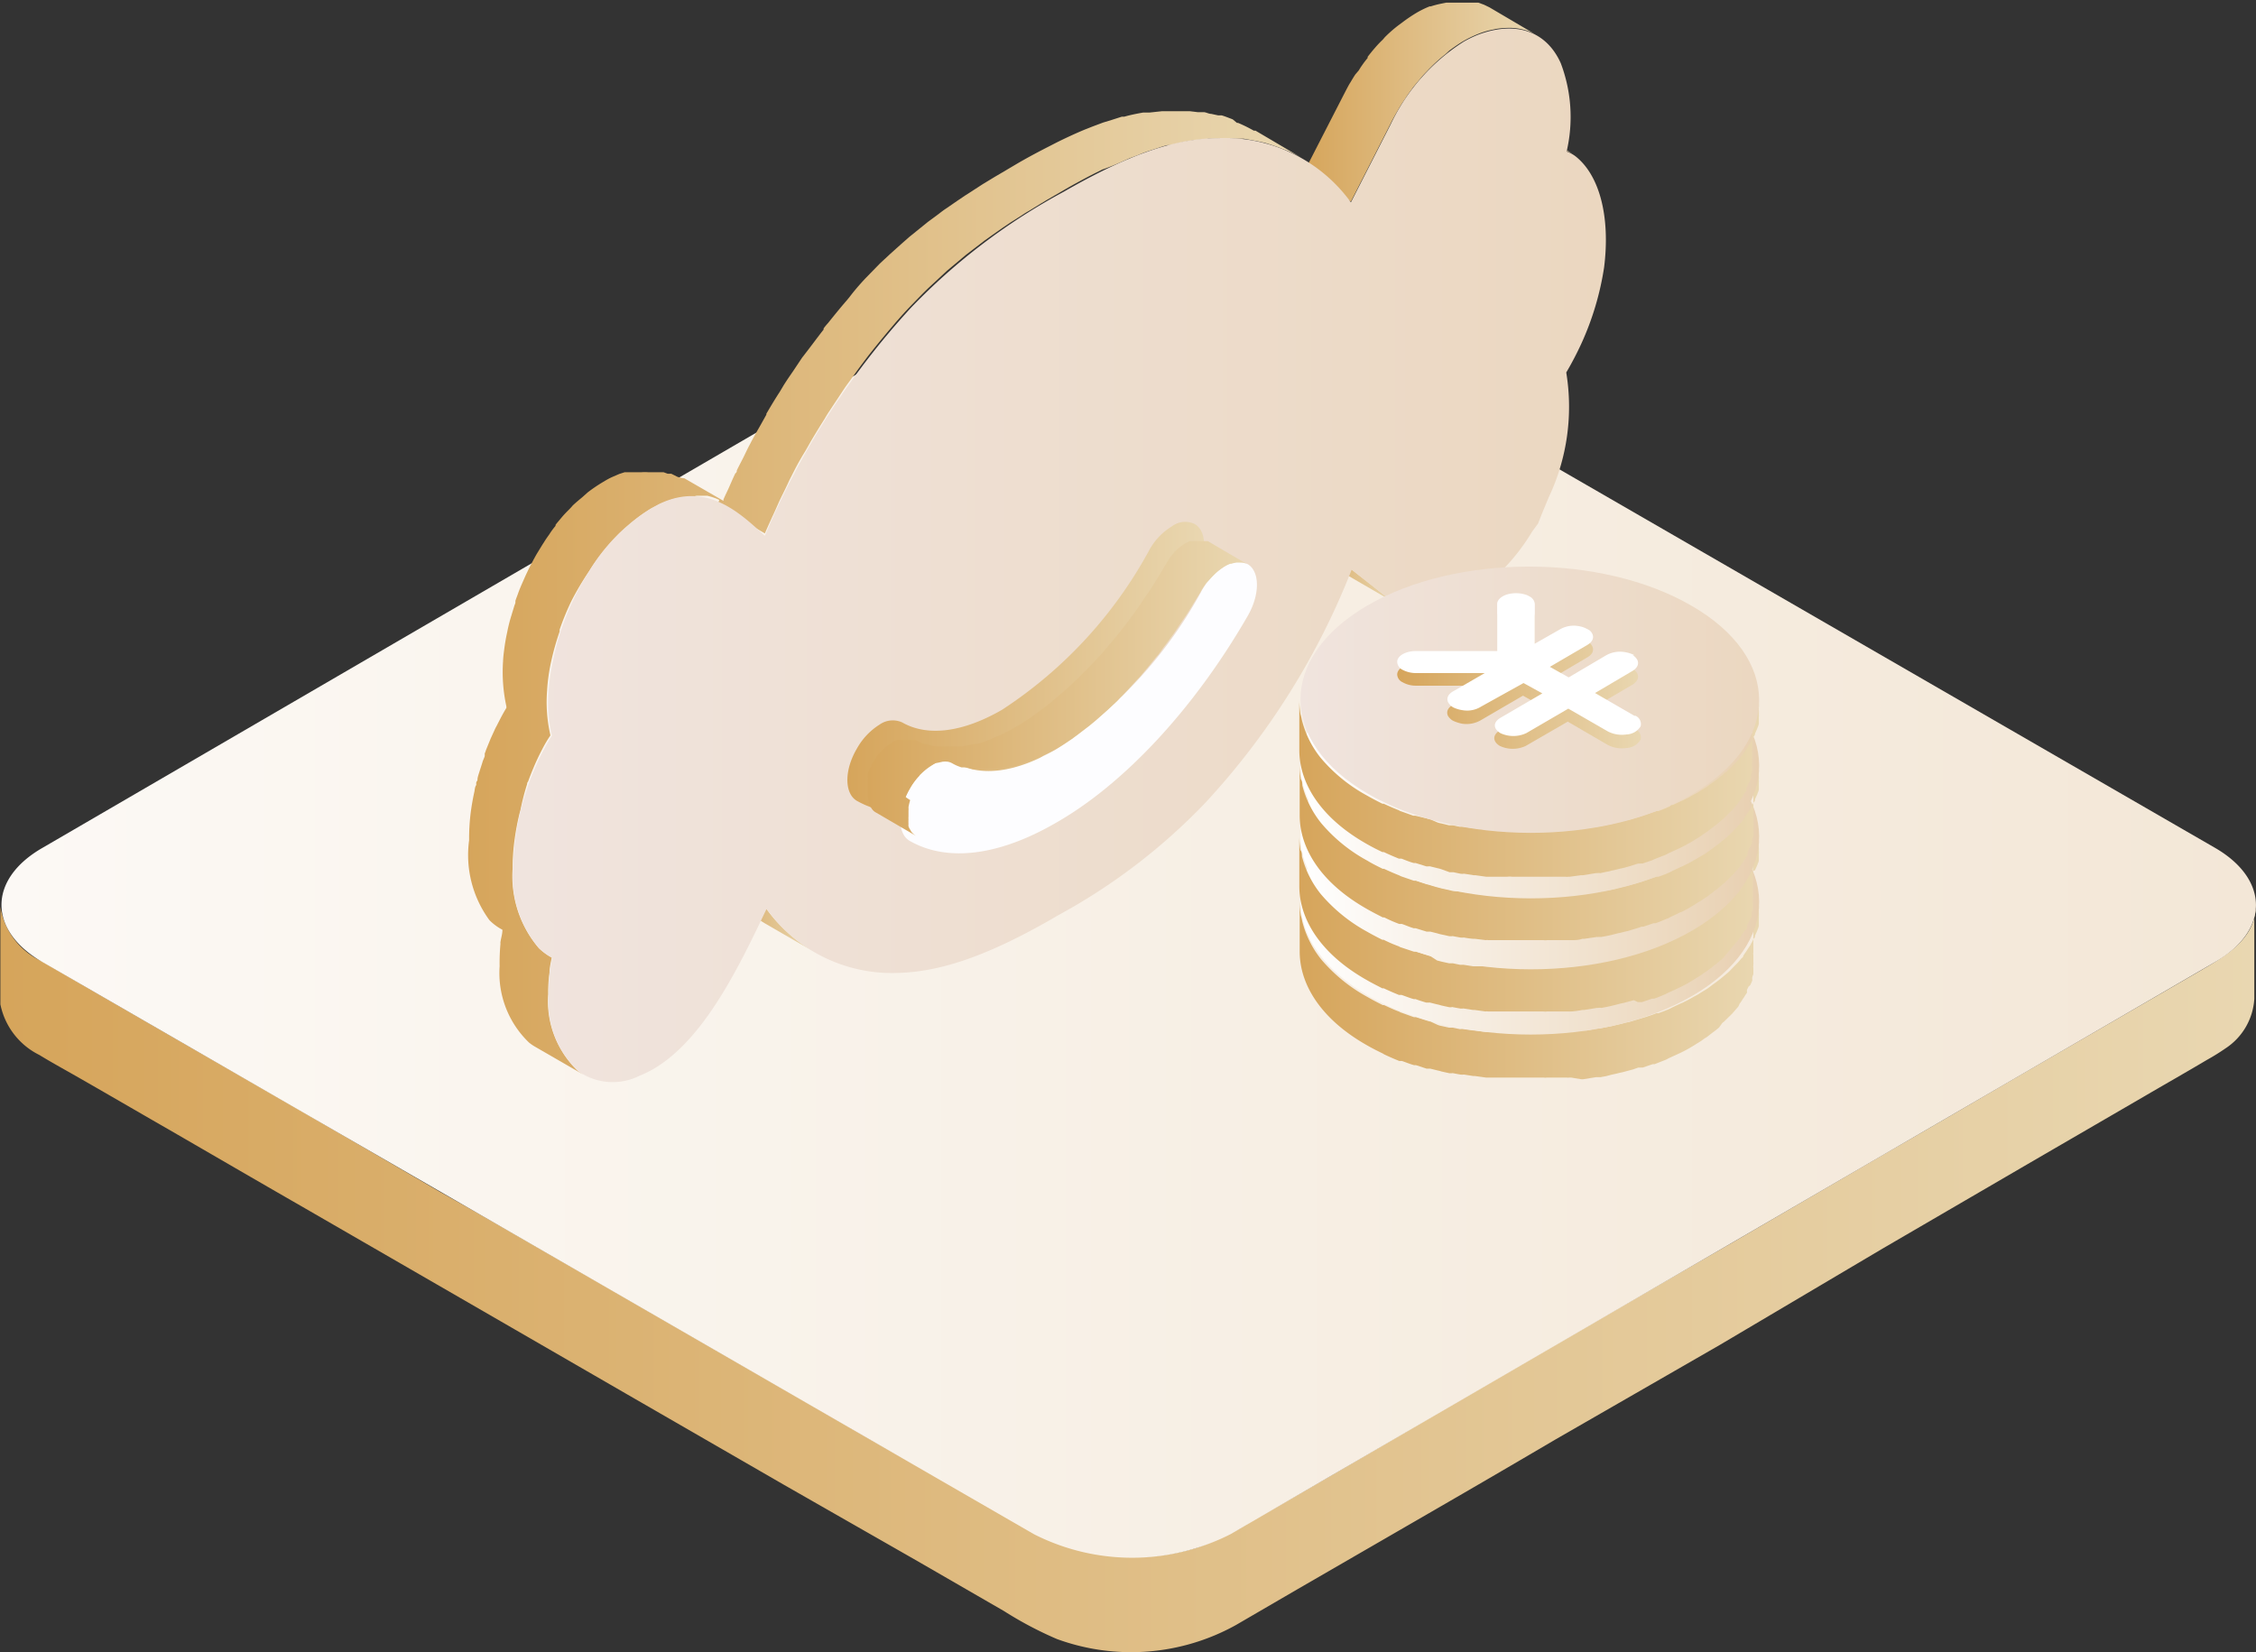<svg xmlns="http://www.w3.org/2000/svg" xmlns:xlink="http://www.w3.org/1999/xlink" viewBox="0 0 119.84 87.77"><rect x="0" y="0" width="119.84" height="87.77" fill="#333333" stroke="none"/><defs><style>.cls-1{fill:none;}.cls-2{clip-path:url(#clip-path);}.cls-3{fill:url(#未命名的渐变_48);}.cls-4{fill:url(#未命名的渐变_85);}.cls-5{fill:url(#未命名的渐变_48-2);}.cls-6{fill:url(#未命名的渐变_48-3);}.cls-7{fill:url(#未命名的渐变_48-4);}.cls-8{fill:url(#未命名的渐变_48-5);}.cls-9{fill:url(#未命名的渐变_48-6);}.cls-10{fill:url(#未命名的渐变_79);}.cls-11{fill:url(#未命名的渐变_48-7);}.cls-12{isolation:isolate;}.cls-13{fill:#fdfdff;}.cls-14{fill:url(#未命名的渐变_48-8);}.cls-15{fill:url(#未命名的渐变_48-9);}.cls-16{fill:url(#未命名的渐变_74);}.cls-17{fill:url(#未命名的渐变_48-10);}.cls-18{fill:url(#未命名的渐变_74-2);}.cls-19{fill:url(#未命名的渐变_48-11);}.cls-20{fill:url(#未命名的渐变_74-3);}.cls-21{fill:url(#未命名的渐变_48-12);}.cls-22{fill:url(#未命名的渐变_79-2);}.cls-23{fill:url(#未命名的渐变_48-13);}.cls-24{fill:#fff;}</style><clipPath id="clip-path" transform="translate(0 -5.66)"><rect class="cls-1" x="0.02" width="120" height="93.62"/></clipPath><linearGradient id="未命名的渐变_48" y1="73.55" x2="119.83" y2="73.55" gradientUnits="userSpaceOnUse"><stop offset="0" stop-color="#d6a55b"/><stop offset="1" stop-color="#e9d7b1"/></linearGradient><linearGradient id="未命名的渐变_85" x1="0.07" y1="53.73" x2="119.84" y2="53.73" gradientUnits="userSpaceOnUse"><stop offset="0" stop-color="#fcf9f5"/><stop offset="1" stop-color="#f3e7d7"/></linearGradient><linearGradient id="未命名的渐变_48-2" x1="69.28" y1="36.09" x2="74.11" y2="36.09" xlink:href="#未命名的渐变_48"/><linearGradient id="未命名的渐变_48-3" x1="80.68" y1="13" x2="83.5" y2="13" xlink:href="#未命名的渐变_48"/><linearGradient id="未命名的渐变_48-4" x1="69.22" y1="11.02" x2="81.65" y2="11.02" xlink:href="#未命名的渐变_48"/><linearGradient id="未命名的渐变_48-5" x1="38.17" y1="54.34" x2="43.21" y2="54.34" xlink:href="#未命名的渐变_48"/><linearGradient id="未命名的渐变_48-6" x1="24.66" y1="37.12" x2="69.23" y2="37.12" xlink:href="#未命名的渐变_48"/><linearGradient id="未命名的渐变_79" x1="27.19" y1="35.13" x2="85.3" y2="35.13" gradientUnits="userSpaceOnUse"><stop offset="0" stop-color="#f0e4de"/><stop offset="1" stop-color="#ebd7c0"/></linearGradient><linearGradient id="未命名的渐变_48-7" x1="45.02" y1="41.13" x2="63.97" y2="41.13" xlink:href="#未命名的渐变_48"/><linearGradient id="未命名的渐变_48-8" x1="45.72" y1="42.33" x2="66.27" y2="42.33" xlink:href="#未命名的渐变_48"/><linearGradient id="未命名的渐变_48-9" x1="69" y1="58.38" x2="93.45" y2="58.38" xlink:href="#未命名的渐变_48"/><linearGradient id="未命名的渐变_74" x1="69.08" y1="53.56" x2="93.45" y2="53.56" gradientUnits="userSpaceOnUse"><stop offset="0" stop-color="#fff"/><stop offset="1" stop-color="#e8d0b1"/></linearGradient><linearGradient id="未命名的渐变_48-10" x1="69" y1="54.9" x2="93.45" y2="54.9" xlink:href="#未命名的渐变_48"/><linearGradient id="未命名的渐变_74-2" x1="69.08" y1="50.08" x2="93.45" y2="50.08" xlink:href="#未命名的渐变_74"/><linearGradient id="未命名的渐变_48-11" x1="69" y1="51.13" x2="93.45" y2="51.13" xlink:href="#未命名的渐变_48"/><linearGradient id="未命名的渐变_74-3" x1="69.08" y1="46.3" x2="93.45" y2="46.3" xlink:href="#未命名的渐变_74"/><linearGradient id="未命名的渐变_48-12" x1="69" y1="47.64" x2="93.45" y2="47.64" xlink:href="#未命名的渐变_48"/><linearGradient id="未命名的渐变_79-2" x1="69.08" y1="42.82" x2="93.45" y2="42.82" xlink:href="#未命名的渐变_79"/><linearGradient id="未命名的渐变_48-13" x1="74.22" y1="41.68" x2="87.14" y2="41.68" xlink:href="#未命名的渐变_48"/></defs><title>资源 8</title><g id="图层_2" data-name="图层 2"><g id="图层_1-2" data-name="图层 1"><g class="cls-2"><path class="cls-3" d="M119.82,54c-.16,1.67-1.7,2.51-3,3.27l-3.64,2.11-5.81,3.37c-2.44,1.42-4.85,2.83-7.28,4.23l-8,4.66L84,76.31l-7.42,4.31-6,3.51c-1.32.76-2.65,1.54-4,2.29a13.7,13.7,0,0,1-3.08,1.49,11.56,11.56,0,0,1-8.92-1c-1-.57-1.93-1.11-2.89-1.67l-5.27-3c-2.31-1.34-4.62-2.68-6.93-4l-7.9-4.56C28.83,72.1,26.12,70.52,23.4,69L15.68,64.5,9.11,60.72,4.4,58,2.26,56.75A3.83,3.83,0,0,1,0,53.67C0,55,0,56.22,0,57.51c0,.46,0,.93,0,1.4a3.85,3.85,0,0,0,2.09,2.8c.62.38,1.26.73,1.89,1.09,1.65.94,3.29,1.9,4.93,2.84,2.37,1.37,4.72,2.74,7.09,4.1l8.45,4.88,8.81,5.09,8.37,4.83,7,4,4.71,2.72a19.7,19.7,0,0,0,2.8,1.48A11.47,11.47,0,0,0,65.65,92l3.23-1.88,6-3.47c2.6-1.5,5.18-3,7.78-4.53l8.69-5L100,72l7.81-4.55,6.06-3.52c1.11-.65,2.24-1.29,3.35-1.95a11.76,11.76,0,0,0,1-.62,3.39,3.39,0,0,0,1.53-2.63c0-.56,0-1.11,0-1.67,0-1.11,0-2.23,0-3.34a.35.35,0,0,1,0,.27c0,.05,0,0,0,0Z" transform="translate(0 -5.66)"/><path class="cls-4" d="M117.67,50.71c2.88,1.67,2.9,4.39,0,6.06L65.37,87.17a11.52,11.52,0,0,1-10.45,0L2.25,56.77c-2.89-1.67-2.9-4.39,0-6.06L54.54,20.29a11.52,11.52,0,0,1,10.45,0Z" transform="translate(0 -5.66)"/></g><path class="cls-5" d="M71.82,35.93l-2.54-1.47,2,1.56a4,4,0,0,0,.34.23l2.53,1.47-.33-.22Z" transform="translate(0 -5.66)"/><path class="cls-6" d="M81,12.33h0l-.18-.09-.08,0,2.54,1.47a1.82,1.82,0,0,1,.28.13Z" transform="translate(0 -5.66)"/><path class="cls-7" d="M79.45,7.2a4.59,4.59,0,0,1,.73-.06h.08a3.1,3.1,0,0,1,.69.1h0a2.48,2.48,0,0,1,.65.27L79.12,6.05l0,0-.29-.14-.3-.11h-.08l-.25,0-.34,0h-.39l-.43,0-.09,0-.13,0-.29.06A5,5,0,0,0,76,6l-.06,0a5.19,5.19,0,0,0-.71.35,8.29,8.29,0,0,0-.75.51L74.29,7a7.06,7.06,0,0,0-.72.63h0l-.12.14a5.33,5.33,0,0,0-.4.42l0,0c-.14.16-.27.32-.4.49h0l0,.06c-.1.12-.2.25-.29.38l-.09.13-.09.15L72,9.61c-.09.13-.17.27-.26.42h0v0c-.08.12-.15.26-.22.39l-.15.29L69.22,14.9l2.54,1.47,2.12-4.16c.11-.23.24-.46.37-.68v0c.11-.2.24-.4.37-.59l.09-.14c.12-.18.25-.35.37-.52l0,0,.45-.54c.13-.15.26-.28.39-.42l.14-.14a8.22,8.22,0,0,1,.71-.63L77,8.34c.25-.18.5-.36.76-.51a6,6,0,0,1,.77-.37,4.12,4.12,0,0,1,.79-.23Z" transform="translate(0 -5.66)"/><path class="cls-8" d="M40.7,53.93l-2.53-1.47a8.19,8.19,0,0,0,2.5,2.28l2.54,1.47A8.1,8.1,0,0,1,40.7,53.93Z" transform="translate(0 -5.66)"/><path class="cls-9" d="M60,14.07l.48-.18c.18-.08.37-.15.55-.21l.46-.15c.18-.06.36-.12.53-.16l.17,0c.35-.09.7-.17,1-.22l.34-.06q.33,0,.66-.06l.46,0a7.11,7.11,0,0,1,1,0l.42,0,.71.13.37.08c.26.07.51.16.77.25l.23.09a6.79,6.79,0,0,1,1,.47L66.69,12.6l-.09,0a8,8,0,0,0-.83-.41l-.06,0L65.48,12c-.19-.07-.38-.15-.58-.21l-.19,0-.37-.08c-.12,0-.24-.07-.37-.09l-.34,0-.41-.05-.26,0-.79,0h-.23l-.23,0-.65.07-.18,0-.16,0c-.34.06-.69.13-1,.22l-.13,0h0l-.53.17-.46.14-.56.21-.43.17h0c-.48.2-1,.44-1.5.69l-.37.19c-.53.27-1.08.56-1.65.89l-.93.55-.29.17-.66.4-.37.24-.59.38-.4.27-.58.4c-.14.09-.27.19-.41.3l-.57.42-.42.34-.57.46-.42.37-.58.52-.42.39-.15.14-.76.78c-.29.31-.57.63-.85,1,0,0-.09.11-.14.17-.34.39-.67.8-1,1.21a3.11,3.11,0,0,0-.23.28l0,.06c-.33.42-.65.86-1,1.31l-.14.18h0l-.48.72c-.18.26-.36.52-.52.78h0l-.19.32c-.25.38-.48.77-.71,1.16l0,.05-.29.52c-.17.3-.35.61-.52.93l-.05.1c-.11.2-.21.41-.31.62s-.27.52-.4.79c0,.05,0,.11-.08.16-.11.23-.21.46-.31.69s-.22.46-.32.7l0,.07-2.08-1.2-.06,0L36,31l-.34-.17-.08,0-.11,0-.22-.08-.1,0-.13,0-.17,0-.08,0-.2,0-.13,0h0a2.28,2.28,0,0,0-.37,0H34l-.29,0-.08,0-.17,0-.17,0-.11,0-.28.09-.14.06-.23.1a3.55,3.55,0,0,0-.43.23,8,8,0,0,0-.88.59l-.28.25c-.18.15-.35.29-.52.45l-.05.06-.12.13c-.13.13-.26.26-.38.4l-.31.37-.05.07,0,.05a3.72,3.72,0,0,0-.33.45c-.1.14-.2.28-.29.43l-.06.09,0,0-.3.49c-.1.17-.19.34-.28.51s-.17.32-.24.48l0,0v0c-.09.18-.17.37-.25.55s-.17.39-.24.59-.1.26-.14.39a1,1,0,0,0,0,.1.78.78,0,0,1-.05.14l-.21.69q-.11.38-.18.75h0c-.07.31-.12.62-.16.93s-.05.43-.06.64a8.52,8.52,0,0,0,.18,2.36l0,.08c-.11.18-.21.36-.31.55l-.21.41-.06.11-.26.57-.24.59a1.46,1.46,0,0,1-.07.19s0,.08,0,.13-.09.22-.12.33-.16.49-.23.73,0,.19-.07.29,0,.16-.05.23-.06.21-.08.32c-.08.36-.14.71-.19,1.07h0a11.12,11.12,0,0,0-.09,1.51A5.85,5.85,0,0,0,26,54.55a2.82,2.82,0,0,0,.55.43l.14.08c0,.23-.08.45-.11.68a.49.49,0,0,1,0,.12A11.26,11.26,0,0,0,26.54,57a5.12,5.12,0,0,0,1.56,4.05,2.27,2.27,0,0,0,.32.22L31,62.76a3.62,3.62,0,0,1-.32-.22,5.1,5.1,0,0,1-1.56-4.06,7.55,7.55,0,0,1,.07-1.15c0-.26.07-.53.12-.8l-.18-.1a3.9,3.9,0,0,1-.51-.4,5.88,5.88,0,0,1-1.39-4.22,11,11,0,0,1,.1-1.5,13.76,13.76,0,0,1,.26-1.4l.06-.23A13.26,13.26,0,0,1,28,47.32s0-.09.05-.13c.18-.49.39-1,.62-1.46s.36-.69.57-1a7.82,7.82,0,0,1-.18-2.36,9.72,9.72,0,0,1,.22-1.57h0a13.53,13.53,0,0,1,.45-1.59.42.42,0,0,1,0-.1,13.69,13.69,0,0,1,.64-1.55v0A15.19,15.19,0,0,1,31.3,36a10.85,10.85,0,0,1,.71-1l.06-.07c.22-.27.45-.53.68-.77l.12-.13c.19-.18.38-.34.57-.5a3.23,3.23,0,0,1,.29-.25,6.77,6.77,0,0,1,.87-.6l.43-.23.38-.15.28-.1.28-.07.17,0,.36,0h.07A3.05,3.05,0,0,1,37,32h.13l.28,0,.17,0,.22.06.23.08.18.08h0l-.12.3h0l2.54,1.48c.16-.37.33-.74.5-1.11s.2-.46.31-.69.32-.64.48-1l.31-.61c.18-.35.38-.69.57-1l.29-.51c.23-.39.47-.78.71-1.16.07-.12.14-.24.22-.36s.35-.53.53-.8.31-.48.48-.71.11-.15.17-.23c.3-.43.62-.86.94-1.28l.27-.34c.33-.41.66-.81,1-1.21s.65-.75,1-1.11.61-.63.91-.92l.42-.39.57-.53.43-.36.56-.47.43-.33.56-.43.42-.3.57-.4.4-.27.6-.38c.12-.08.24-.16.37-.23l.65-.4.3-.18.93-.54c.57-.33,1.11-.62,1.64-.89l.38-.19C59.06,14.5,59.56,14.27,60,14.07Z" transform="translate(0 -5.66)"/><path class="cls-10" d="M56.52,15.84C59.89,13.9,62.42,13,64.71,13a8.25,8.25,0,0,1,7.05,3.41l2.12-4.16a10.54,10.54,0,0,1,3.88-4.38,6,6,0,0,1,.77-.37c2-.75,3.62-.18,4.38,1.52a8.06,8.06,0,0,1,.31,4.69,1.83,1.83,0,0,1,.44.23c1.31,1,1.89,3.24,1.55,5.93A15.26,15.26,0,0,1,84,23.92a17.08,17.08,0,0,1-.8,1.53,11.24,11.24,0,0,1-.93,6.63l-.32.77-.25.63-.31.42A10.75,10.75,0,0,1,78,37.42c-1.59.91-3.11.93-4.2.08l-2-1.57a39.3,39.3,0,0,1-7.77,12.38,31.79,31.79,0,0,1-7.86,6l-.27.16c-3.36,1.93-5.88,2.82-8.18,2.88a8.21,8.21,0,0,1-7-3.4c-1.48,3.11-3.32,6.93-6,8.5a5.6,5.6,0,0,1-.74.36,3.17,3.17,0,0,1-3.28-.25,5.1,5.1,0,0,1-1.56-4.06,9.4,9.4,0,0,1,.19-1.95,3,3,0,0,1-.69-.5,5.88,5.88,0,0,1-1.39-4.22,14.22,14.22,0,0,1,1.5-6.08c.18-.35.36-.69.57-1a7.82,7.82,0,0,1-.18-2.36A14,14,0,0,1,31.3,36a9.94,9.94,0,0,1,3.3-3.34l.43-.23c2.49-1.18,4.22.42,5.6,1.7A41.66,41.66,0,0,1,48.4,22,32.86,32.86,0,0,1,56.52,15.84Z" transform="translate(0 -5.66)"/><path class="cls-11" d="M62.26,33.62a1.16,1.16,0,0,1,1.2-.12c.67.38.67,1.61,0,2.76-2.92,5.07-6.68,9-10.23,11-2.89,1.67-5.65,2.11-7.71.95-.67-.39-.68-1.63,0-2.78a3.52,3.52,0,0,1,1.2-1.27,1.21,1.21,0,0,1,1.2-.12c1.4.8,3.3.49,5.31-.67a23.5,23.5,0,0,0,7.83-8.5A3.36,3.36,0,0,1,62.26,33.62Z" transform="translate(0 -5.66)"/><g class="cls-12"><path class="cls-13" d="M65.06,35.75a1.23,1.23,0,0,1,1.21-.12c.66.38.67,1.62,0,2.77-2.92,5.06-6.68,9-10.22,11-2.9,1.67-5.66,2.11-7.72.94-.67-.38-.67-1.62,0-2.77a3.38,3.38,0,0,1,1.21-1.27,1.21,1.21,0,0,1,1.2-.12c1.4.8,3.29.49,5.31-.68A23.4,23.4,0,0,0,63.86,37,3.52,3.52,0,0,1,65.06,35.75Z" transform="translate(0 -5.66)"/><path class="cls-14" d="M64.39,36.3l.06-.06.09-.09a3,3,0,0,1,.52-.4,2,2,0,0,1,.3-.14l.06,0a1.31,1.31,0,0,1,.27-.06H66a.86.86,0,0,1,.27.09h0l-.61-.35-1.5-.88h0l-.09,0-.09,0-.08,0h-.35l-.15,0-.08,0-.06,0-.06,0-.24.12a2.75,2.75,0,0,0-.52.41l0,0a.12.12,0,0,1-.05,0l0,.06-.08.09a2.09,2.09,0,0,0-.14.17l0,0,0,0-.06.08-.09.15a1.19,1.19,0,0,0-.09.15h0c-.27.46-.54.9-.82,1.34l-.25.36c-.19.29-.39.58-.59.86l-.35.48-.52.67-.48.57-.44.52c-.26.29-.53.56-.79.83l-.42.42-.33.31c-.2.19-.41.38-.62.55L55.8,43c-.22.17-.43.34-.65.49l-.3.22a9.58,9.58,0,0,1-.93.59,7.77,7.77,0,0,1-1.08.54l-.24.1a4.72,4.72,0,0,1-.69.24l-.15,0-.28.06-.4.08-.17,0-.45,0h-.17a3.88,3.88,0,0,1-.48,0h-.08a2.93,2.93,0,0,1-.51-.13l-.12,0a3.52,3.52,0,0,1-.49-.22h0l-.08,0-.09,0H48l-.15,0-.08,0-.06,0-.06,0-.24.12a3,3,0,0,0-.52.4.1.1,0,0,1,0,0l0,0-.06.06-.08.09a1.15,1.15,0,0,0-.14.17l0,0,0,0a.35.35,0,0,0-.05.08l-.1.15-.09.14v0a.83.83,0,0,0-.07.13s0,.1-.08.14l-.06.15h0l-.06.13a1.42,1.42,0,0,0,0,.16.56.56,0,0,0,0,.12v.06c0,.06,0,.13,0,.19s0,.1,0,.15a.43.43,0,0,0,0,0s0,0,0,0v.1c0,.11,0,.21,0,.31s0,.09,0,.14a1.84,1.84,0,0,0,.05.25.56.56,0,0,0,0,.12.68.68,0,0,0,.1.21l.06.09a.61.61,0,0,0,.24.21l2.11,1.23a1,1,0,0,1-.24-.21.41.41,0,0,1-.05-.09.7.7,0,0,1-.11-.21.56.56,0,0,1,0-.12,1.87,1.87,0,0,1,0-.25.68.68,0,0,1,0-.14c0-.1,0-.21,0-.31a.66.66,0,0,0,0-.14.13.13,0,0,0,0-.06,2.83,2.83,0,0,1,.09-.37v0A3.39,3.39,0,0,1,48.1,48h0a4.25,4.25,0,0,1,.21-.43,3.77,3.77,0,0,1,.26-.39l0,0a2.55,2.55,0,0,1,.26-.3l0-.06.1-.09a2.68,2.68,0,0,1,.52-.4,1.92,1.92,0,0,1,.29-.14l.06,0,.27-.06h0a1.29,1.29,0,0,1,.28,0h0a.82.82,0,0,1,.26.1l0,0a2.3,2.3,0,0,0,.32.15l.14.05.11,0,.11,0c.12,0,.25.06.38.09h.11l.3,0h.47l.32,0,.17,0h.05l.36-.08.27-.06h0l.12,0a5.28,5.28,0,0,0,.7-.24l.11,0,.12-.07A8.47,8.47,0,0,0,56,45.52c.31-.17.62-.38.93-.59l.3-.22.64-.49.35-.29.62-.55.33-.31.17-.16c.08-.08.16-.18.25-.26q.39-.4.78-.84l.21-.22.24-.29c.16-.18.31-.38.47-.57a3.88,3.88,0,0,1,.26-.31l.26-.37c.12-.15.24-.31.35-.47l.2-.27.4-.6.24-.35.09-.14.66-1.07s.05-.09.07-.13.17-.26.26-.39l0,0C64.22,36.49,64.31,36.39,64.39,36.3Z" transform="translate(0 -5.66)"/></g><path class="cls-15" d="M93.43,53.81a1.09,1.09,0,0,1,0,.18c0,.06,0,.11,0,.17a1.13,1.13,0,0,1,0,.18,1.22,1.22,0,0,1,0,.17l0,.18,0,.16a.6.6,0,0,1-.06.19,1.56,1.56,0,0,1-.06.15l-.08.18c0,.05,0,.11-.07.15l-.09.19a.53.53,0,0,0-.08.15l-.14.21-.09.14a2.5,2.5,0,0,0-.16.24s0,.08-.08.11a3.45,3.45,0,0,1-.32.36l-.09.09-.27.28-.14.12-.18.15-.17.14-.2.15-.18.13-.21.16a1.74,1.74,0,0,1-.2.13l-.23.14a2,2,0,0,1-.29.17c-.18.1-.36.21-.56.3a.89.89,0,0,1-.17.08l-.45.21-.15.08c-.2.09-.4.16-.61.24l-.11,0c-.16.07-.35.13-.53.19l-.23.07-.3.09-.26.08a1.84,1.84,0,0,1-.3.07l-.26.07-.31.07a2.27,2.27,0,0,1-.25.06l-.32.06-.25.05c-.22,0-.45.07-.68.11H84l-.6.08a1.6,1.6,0,0,0-.23,0c-.14,0-.26,0-.4,0h-.24a2.82,2.82,0,0,1-.41,0H80.35a1,1,0,0,1-.24,0,2.43,2.43,0,0,1-.38,0h-.21l-.46,0h-.14l-.57-.08-.09,0-.51-.07a.63.63,0,0,0-.19,0l-.38-.08-.2,0-.41-.09a1,1,0,0,1-.23-.07L76,59.94a1.8,1.8,0,0,1-.22-.06l-.57-.18a.45.45,0,0,1-.11,0l-.64-.23a.38.38,0,0,1-.13-.06c-.28-.1-.55-.23-.81-.35l-.07,0c-.28-.14-.55-.28-.81-.43a8.67,8.67,0,0,1-2.46-2,5.36,5.36,0,0,1-1-2,3.18,3.18,0,0,0-.08-.33,5.36,5.36,0,0,1-.06-.69v2.6c0,1.82,1.2,3.65,3.6,5,.26.15.54.29.81.42l.08.05c.25.12.53.24.8.35l.08,0s0,0,.06,0c.21.07.42.16.64.22a.38.38,0,0,0,.1,0l.58.19a.32.32,0,0,1,.09,0,.45.45,0,0,1,.11,0l.36.09a2,2,0,0,1,.23.06l.41.09.15,0a.06.06,0,0,1,.05,0l.38.07a.63.63,0,0,0,.19,0l.51.08h.09l.57.08H79l.47,0h.22l.38,0h.25l.35,0H82a.5.5,0,0,0,.17,0h.41l.24,0,.4,0a.36.36,0,0,0,.14,0h.09L84,63h.1l.68-.11h.06l.18,0,.32-.06.26-.07.32-.07a2.44,2.44,0,0,1,.26-.06l.3-.08.26-.07.29-.1.13,0a.38.38,0,0,1,.1,0l.53-.18.1,0,.61-.24.15-.08.46-.21.17-.08a6,6,0,0,0,.56-.3l.15-.09.14-.09.23-.14.19-.14a1.43,1.43,0,0,0,.22-.15l.18-.14.2-.15.16-.13L91.5,60s0,0,.08-.06l.43-.42.32-.37h0A.47.47,0,0,0,92.4,59a1.56,1.56,0,0,0,.17-.25l.09-.13a1.53,1.53,0,0,1,.14-.21.21.21,0,0,0,0-.07l0-.09.09-.18S93,58,93,57.94a1.42,1.42,0,0,0,.08-.18.41.41,0,0,0,0-.08.41.41,0,0,1,0-.08,1.27,1.27,0,0,1,.06-.18c0-.06,0-.1,0-.16l0-.19a.16.16,0,0,1,0-.09.15.15,0,0,1,0-.06,1.13,1.13,0,0,0,0-.18c0-.06,0-.11,0-.17s0-.12,0-.18a.22.22,0,0,1,0-.11v-2.7a.79.79,0,0,1,0,.23Z" transform="translate(0 -5.66)"/><path class="cls-16" d="M89.85,48.56c4.77,2.75,4.8,7.24.06,10s-12.46,2.75-17.23,0-4.8-7.24-.06-10,12.46-2.75,17.23,0Z" transform="translate(0 -5.66)"/><path class="cls-17" d="M93.43,50.33a1.09,1.09,0,0,1,0,.18c0,.06,0,.11,0,.17a1.13,1.13,0,0,1,0,.18,1,1,0,0,1,0,.17l0,.18,0,.17a.64.64,0,0,1-.06.18,1.56,1.56,0,0,1-.06.15l-.08.18S93,52,93,52l-.09.19a.53.53,0,0,0-.08.15l-.14.21-.09.14a2.5,2.5,0,0,0-.16.24s0,.08-.08.11a3.45,3.45,0,0,1-.32.36l-.09.09-.27.28-.14.12c-.06,0-.12.1-.18.15l-.17.14-.2.15-.18.14-.21.15a1.74,1.74,0,0,1-.2.13l-.23.14a2,2,0,0,1-.29.17c-.18.1-.36.21-.56.3a.89.89,0,0,1-.17.08l-.45.21-.15.08c-.2.09-.4.16-.61.24l-.11.05-.53.18-.23.07-.3.09-.26.08-.3.08a2.44,2.44,0,0,0-.26.06l-.31.07a2.27,2.27,0,0,1-.25.06l-.32.06-.25,0c-.22,0-.45.08-.68.11H84l-.6.08a1.6,1.6,0,0,0-.23,0c-.14,0-.26,0-.4,0h-.24a2.82,2.82,0,0,1-.41,0H80.35a1,1,0,0,1-.24,0,2.43,2.43,0,0,1-.38,0h-.21L79.06,57h-.14L78.35,57h-.09l-.51-.08-.19,0-.38-.08-.2,0-.41-.09-.23-.06L76,56.47l-.22-.07-.57-.18a.45.45,0,0,1-.11,0L74.44,56a.38.38,0,0,1-.13-.06,7.32,7.32,0,0,1-.81-.35l-.07,0c-.28-.14-.55-.28-.81-.43a8.67,8.67,0,0,1-2.46-2,5.28,5.28,0,0,1-1-2c0-.1,0-.23-.08-.33a5.36,5.36,0,0,1-.06-.69v2.6c0,1.82,1.2,3.65,3.6,5,.26.15.54.29.81.43l.08,0c.25.12.53.24.8.35l.08,0s0,0,.06,0c.21.07.42.16.64.22a.38.38,0,0,0,.1,0c.18.07.38.13.58.19a.32.32,0,0,1,.09,0,.45.45,0,0,1,.11,0l.36.09a2,2,0,0,1,.23.06l.41.09a.44.44,0,0,0,.15,0,.06.06,0,0,1,.05,0l.38.07a.63.63,0,0,0,.19,0l.51.08h.09l.57.08a.3.3,0,0,1,.13,0l.47,0h0l.21,0,.38,0h.25l.35,0H82a.5.5,0,0,0,.17,0h.41l.24,0,.4,0h.14l.09,0a4.11,4.11,0,0,0,.6-.08h.1l.68-.11h.06a.57.57,0,0,1,.18,0l.32-.06.26-.06.32-.08a2.44,2.44,0,0,1,.26-.06l.3-.08.26-.07L87,58.9l.13,0a.38.38,0,0,0,.1,0l.53-.18.1,0c.22-.07.41-.16.61-.24l.15-.08c.16-.07.31-.13.46-.21l.17-.08a6,6,0,0,0,.56-.3l.15-.09.14-.09.23-.14.19-.14a1.43,1.43,0,0,0,.22-.15l.18-.13a1.75,1.75,0,0,1,.2-.16l.16-.13.18-.15s0,0,.08-.07L92,56l.32-.37h0a.47.47,0,0,0,.06-.09,2.07,2.07,0,0,0,.17-.24l.09-.14A1.53,1.53,0,0,1,92.8,55l0-.06,0-.1.09-.18s.05-.1.08-.15a1.42,1.42,0,0,0,.08-.18.41.41,0,0,0,0-.08.21.21,0,0,1,0-.07,1.06,1.06,0,0,1,.06-.19c0-.06,0-.1,0-.16l0-.19a.16.16,0,0,1,0-.09.15.15,0,0,1,0-.06,1.13,1.13,0,0,0,0-.18c0-.06,0-.11,0-.17s0-.12,0-.18a.22.22,0,0,1,0-.11V50.1a.86.86,0,0,1,0,.23Z" transform="translate(0 -5.66)"/><path class="cls-18" d="M89.85,45.09c4.77,2.75,4.8,7.23.06,10s-12.46,2.75-17.23,0-4.8-7.23-.06-10,12.46-2.75,17.23,0Z" transform="translate(0 -5.66)"/><path class="cls-19" d="M93.43,46.56a1.09,1.09,0,0,1,0,.18c0,.06,0,.11,0,.17a1.13,1.13,0,0,1,0,.18,1,1,0,0,1,0,.17l0,.18,0,.17a.64.64,0,0,1-.06.18.67.67,0,0,1-.06.15l-.08.18c0,.05,0,.11-.07.16l-.09.18a.53.53,0,0,0-.08.15,1.53,1.53,0,0,1-.14.21l-.09.14c-.06.08-.1.15-.16.24s0,.08-.08.11a3.45,3.45,0,0,1-.32.36l-.09.1-.27.27-.14.12c-.06.05-.12.11-.18.15l-.17.14a1.73,1.73,0,0,1-.2.15l-.18.14-.21.15-.2.14-.23.13a2,2,0,0,1-.29.17,5,5,0,0,1-.56.3.89.89,0,0,1-.17.08l-.45.21-.15.08a6.44,6.44,0,0,1-.61.24l-.11,0-.53.18a2.09,2.09,0,0,0-.23.08l-.3.09-.26.07-.3.08a2.44,2.44,0,0,0-.26.06,2.81,2.81,0,0,0-.31.08,2.27,2.27,0,0,0-.25.06,3,3,0,0,0-.32.06l-.25,0c-.22,0-.45.08-.68.11H84l-.6.08a1.6,1.6,0,0,0-.23,0,2.69,2.69,0,0,1-.4,0l-.24,0h-.41a.9.9,0,0,0-.23,0H80.7l-.35,0h-.24l-.38,0-.21,0-.46,0h-.14l-.57-.08h-.09l-.51-.08-.19,0L77.18,53l-.2-.05-.41-.09-.23-.06L76,52.7a1.8,1.8,0,0,0-.22-.06l-.57-.19a.45.45,0,0,1-.11,0l-.64-.22a.75.75,0,0,1-.13-.06c-.28-.11-.55-.23-.81-.35l-.07,0c-.28-.14-.55-.27-.81-.43a8.5,8.5,0,0,1-2.46-2,5.28,5.28,0,0,1-1-2c0-.1,0-.22-.08-.33a5.36,5.36,0,0,1-.06-.68v2.59c0,1.83,1.2,3.65,3.6,5,.26.15.54.29.81.43l.08,0a7.17,7.17,0,0,0,.8.35l.08,0s0,0,.06,0c.21.07.42.17.64.23a.38.38,0,0,1,.1,0l.58.18a.32.32,0,0,1,.09,0,.45.45,0,0,1,.11,0l.36.09a2,2,0,0,0,.23.06l.41.09.15,0a.06.06,0,0,1,.05,0l.38.07a.65.65,0,0,0,.19,0,4.46,4.46,0,0,0,.51.07l.09,0,.57.07a.3.3,0,0,1,.13,0l.47,0h0l.21,0,.38,0h.25l.35,0H82a.5.5,0,0,0,.17,0h.41l.24,0,.4,0h.14l.09,0c.19,0,.41,0,.6-.07l.1,0,.68-.1a.08.08,0,0,0,.06,0l.18,0,.32-.06.26-.06.32-.08a2.44,2.44,0,0,0,.26-.06l.3-.07a2.58,2.58,0,0,1,.26-.08l.29-.09.13-.05a.38.38,0,0,0,.1,0l.53-.18.1,0c.22-.07.41-.16.61-.24a.41.41,0,0,0,.15-.07l.46-.22a.61.61,0,0,1,.17-.07,6.12,6.12,0,0,0,.56-.31l.15-.09.14-.09.23-.14.19-.13a1.53,1.53,0,0,0,.22-.16l.18-.13a1,1,0,0,1,.2-.15l.16-.14.18-.15s0,0,.08-.06l.43-.43.32-.36v0a.47.47,0,0,0,.06-.09,2.07,2.07,0,0,0,.17-.24l.09-.14a1.53,1.53,0,0,1,.14-.21.33.33,0,0,0,0-.06l0-.09.09-.19s.05-.1.08-.15a1.42,1.42,0,0,0,.08-.18.41.41,0,0,0,0-.08.21.21,0,0,1,0-.07,1.27,1.27,0,0,1,.06-.18c0-.07,0-.11,0-.17l0-.18a.22.22,0,0,1,0-.1.15.15,0,0,1,0-.06,1.13,1.13,0,0,0,0-.18c0-.06,0-.1,0-.17s0-.12,0-.18a.18.18,0,0,1,0-.1V46.33a.9.9,0,0,1,0,.23Z" transform="translate(0 -5.66)"/><path class="cls-20" d="M89.85,41.32c4.77,2.75,4.8,7.23.06,10s-12.46,2.75-17.23,0-4.8-7.23-.06-10,12.46-2.77,17.23,0Z" transform="translate(0 -5.66)"/><path class="cls-21" d="M93.43,43.06a1.15,1.15,0,0,1,0,.19c0,.06,0,.1,0,.16a1.08,1.08,0,0,1,0,.19.9.9,0,0,1,0,.16l0,.19,0,.16a.82.82,0,0,1-.06.19,1.56,1.56,0,0,1-.06.15l-.08.18s0,.11-.07.15l-.09.18a.8.8,0,0,0-.08.16l-.14.21-.09.14a2.5,2.5,0,0,0-.16.24l-.08.1a2.73,2.73,0,0,1-.32.37l-.36.36-.14.13c-.06,0-.12.1-.18.15l-.17.13a1.75,1.75,0,0,1-.2.16l-.18.13-.21.15a1,1,0,0,1-.2.14l-.23.14a2,2,0,0,1-.29.17c-.18.1-.36.21-.56.3a.89.89,0,0,1-.17.08l-.45.21c-.05,0-.11,0-.15.07a6.5,6.5,0,0,1-.61.25l-.11,0-.53.18a2.09,2.09,0,0,1-.23.08l-.3.09-.26.08a1.84,1.84,0,0,1-.3.07,2.44,2.44,0,0,1-.26.06c-.11,0-.21,0-.31.08a2.27,2.27,0,0,1-.25.06l-.32.06-.25.05-.68.1-.11,0-.6.08a1.6,1.6,0,0,0-.23,0c-.14,0-.26,0-.4,0h-.24a2.82,2.82,0,0,1-.41,0H80.35a1,1,0,0,1-.24,0,2.43,2.43,0,0,1-.38,0h-.21l-.46,0h-.14l-.57-.08-.09,0-.51-.07a.63.63,0,0,0-.19,0l-.38-.08-.2,0-.41-.1a1,1,0,0,1-.23-.06L76,49.2a1.8,1.8,0,0,1-.22-.06L75.19,49a.45.45,0,0,0-.11,0l-.64-.23a.38.38,0,0,1-.13-.06c-.28-.11-.55-.23-.81-.35l-.07,0c-.28-.14-.55-.28-.81-.43a8.52,8.52,0,0,1-2.46-2,5.24,5.24,0,0,1-1-2,3.18,3.18,0,0,0-.08-.33,5.36,5.36,0,0,1-.06-.69v2.6c0,1.82,1.2,3.65,3.6,5,.26.15.54.29.81.42l.08,0c.25.12.53.24.8.35l.08,0h.06c.21.08.42.17.64.23a.38.38,0,0,0,.1,0l.58.18.09,0a.45.45,0,0,1,.11,0l.36.09a2,2,0,0,1,.23.06L77,52l.15,0h.05l.38.08a.63.63,0,0,0,.19,0l.51.08h.09l.57.08H79l.47,0h.22l.38,0a1.06,1.06,0,0,1,.25,0h1.79l.41,0h.24l.4,0a.36.36,0,0,0,.14,0h.09l.6-.08h.1l.68-.11h.06a.57.57,0,0,1,.18,0l.32-.07a1.22,1.22,0,0,0,.26-.06l.32-.07a2.44,2.44,0,0,1,.26-.06l.3-.08a2.58,2.58,0,0,0,.26-.08l.29-.09.13,0a.38.38,0,0,1,.1,0l.53-.18.1-.05.61-.24.15-.08.46-.21.17-.08c.19-.09.38-.2.56-.3l.15-.09.14-.09.23-.14.19-.14a1.43,1.43,0,0,0,.22-.15l.18-.14.2-.15.16-.13.18-.16s0,0,.08-.06l.06-.06.27-.27.1-.09.32-.37h0a.47.47,0,0,0,.06-.09,2.2,2.2,0,0,0,.17-.25l.09-.13c0-.08.09-.14.14-.22a.11.11,0,0,0,0-.06l0-.09.09-.18c0-.05.05-.11.08-.15a1.08,1.08,0,0,0,.08-.19s0-.06,0-.07a.26.26,0,0,1,0-.08,1.27,1.27,0,0,1,.06-.18c0-.06,0-.11,0-.17l0-.18a.16.16,0,0,1,0-.09s0-.05,0-.06a1.13,1.13,0,0,0,0-.18c0-.06,0-.11,0-.17s0-.12,0-.18a.22.22,0,0,1,0-.11v-2.7a.72.72,0,0,1,0,.22Z" transform="translate(0 -5.66)"/><path class="cls-22" d="M89.85,37.84c4.77,2.75,4.8,7.23.06,10s-12.46,2.75-17.23,0-4.8-7.23-.06-10,12.46-2.77,17.23,0Z" transform="translate(0 -5.66)"/><path class="cls-23" d="M86.73,41.2a.57.57,0,0,1,.25.26c.09.2,0,.41-.25.57l-2,1.17,2.09,1.21.06,0a.47.47,0,0,1,.27.55.92.92,0,0,1-.74.44,1.63,1.63,0,0,1-1-.16,0,0,0,0,1,0,0L83.28,44l-2.23,1.29a1.62,1.62,0,0,1-1.38,0c-.38-.23-.4-.58,0-.82l2.23-1.29-1-.56-2.23,1.3a1.51,1.51,0,0,1-1,.19,2,2,0,0,1-.49-.16.7.7,0,0,1-.27-.27c-.09-.21,0-.44.31-.59l1.64-1H75.22a1.41,1.41,0,0,1-.71-.18.48.48,0,0,1-.29-.41c0-.33.45-.59,1-.59h4.31l0-2.49c0-.21.19-.4.5-.5a1.74,1.74,0,0,1,1,0,.72.72,0,0,1,.2.09.49.49,0,0,1,.3.41l0,2.11,1.35-.78a1.52,1.52,0,0,1,1-.15,1.32,1.32,0,0,1,.45.15.54.54,0,0,1,.26.26c.09.21,0,.42-.26.57l-2,1.18,1,.55,2-1.17a1.5,1.5,0,0,1,1-.16,1.65,1.65,0,0,1,.49.16Z" transform="translate(0 -5.66)"/><path class="cls-24" d="M86.73,40.47a.62.62,0,0,1,.25.26c.09.21,0,.41-.25.57l-2,1.18,2.09,1.21h.06a.48.48,0,0,1,.27.56.91.91,0,0,1-.74.43,1.63,1.63,0,0,1-1-.16,0,0,0,0,1,0,0l-2.1-1.21-2.23,1.3a1.62,1.62,0,0,1-1.38,0c-.38-.23-.4-.57,0-.81l2.23-1.3-1-.55L78.68,43.2a1.4,1.4,0,0,1-1,.19,1.66,1.66,0,0,1-.49-.15.72.72,0,0,1-.27-.28c-.09-.21,0-.43.31-.59l1.64-.95H75.22a1.52,1.52,0,0,1-.71-.17.5.5,0,0,1-.29-.42c0-.33.45-.58,1-.58h4.31l0-2.5c0-.2.19-.39.5-.5a1.74,1.74,0,0,1,1,0,.72.72,0,0,1,.2.09.5.5,0,0,1,.3.41l0,2.11,1.35-.77a1.46,1.46,0,0,1,1-.16,1.32,1.32,0,0,1,.45.16.47.47,0,0,1,.26.26c.09.2,0,.41-.26.57l-2,1.17,1,.56,2-1.18a1.5,1.5,0,0,1,1-.16,1.65,1.65,0,0,1,.49.16Z" transform="translate(0 -5.66)"/></g></g></svg>